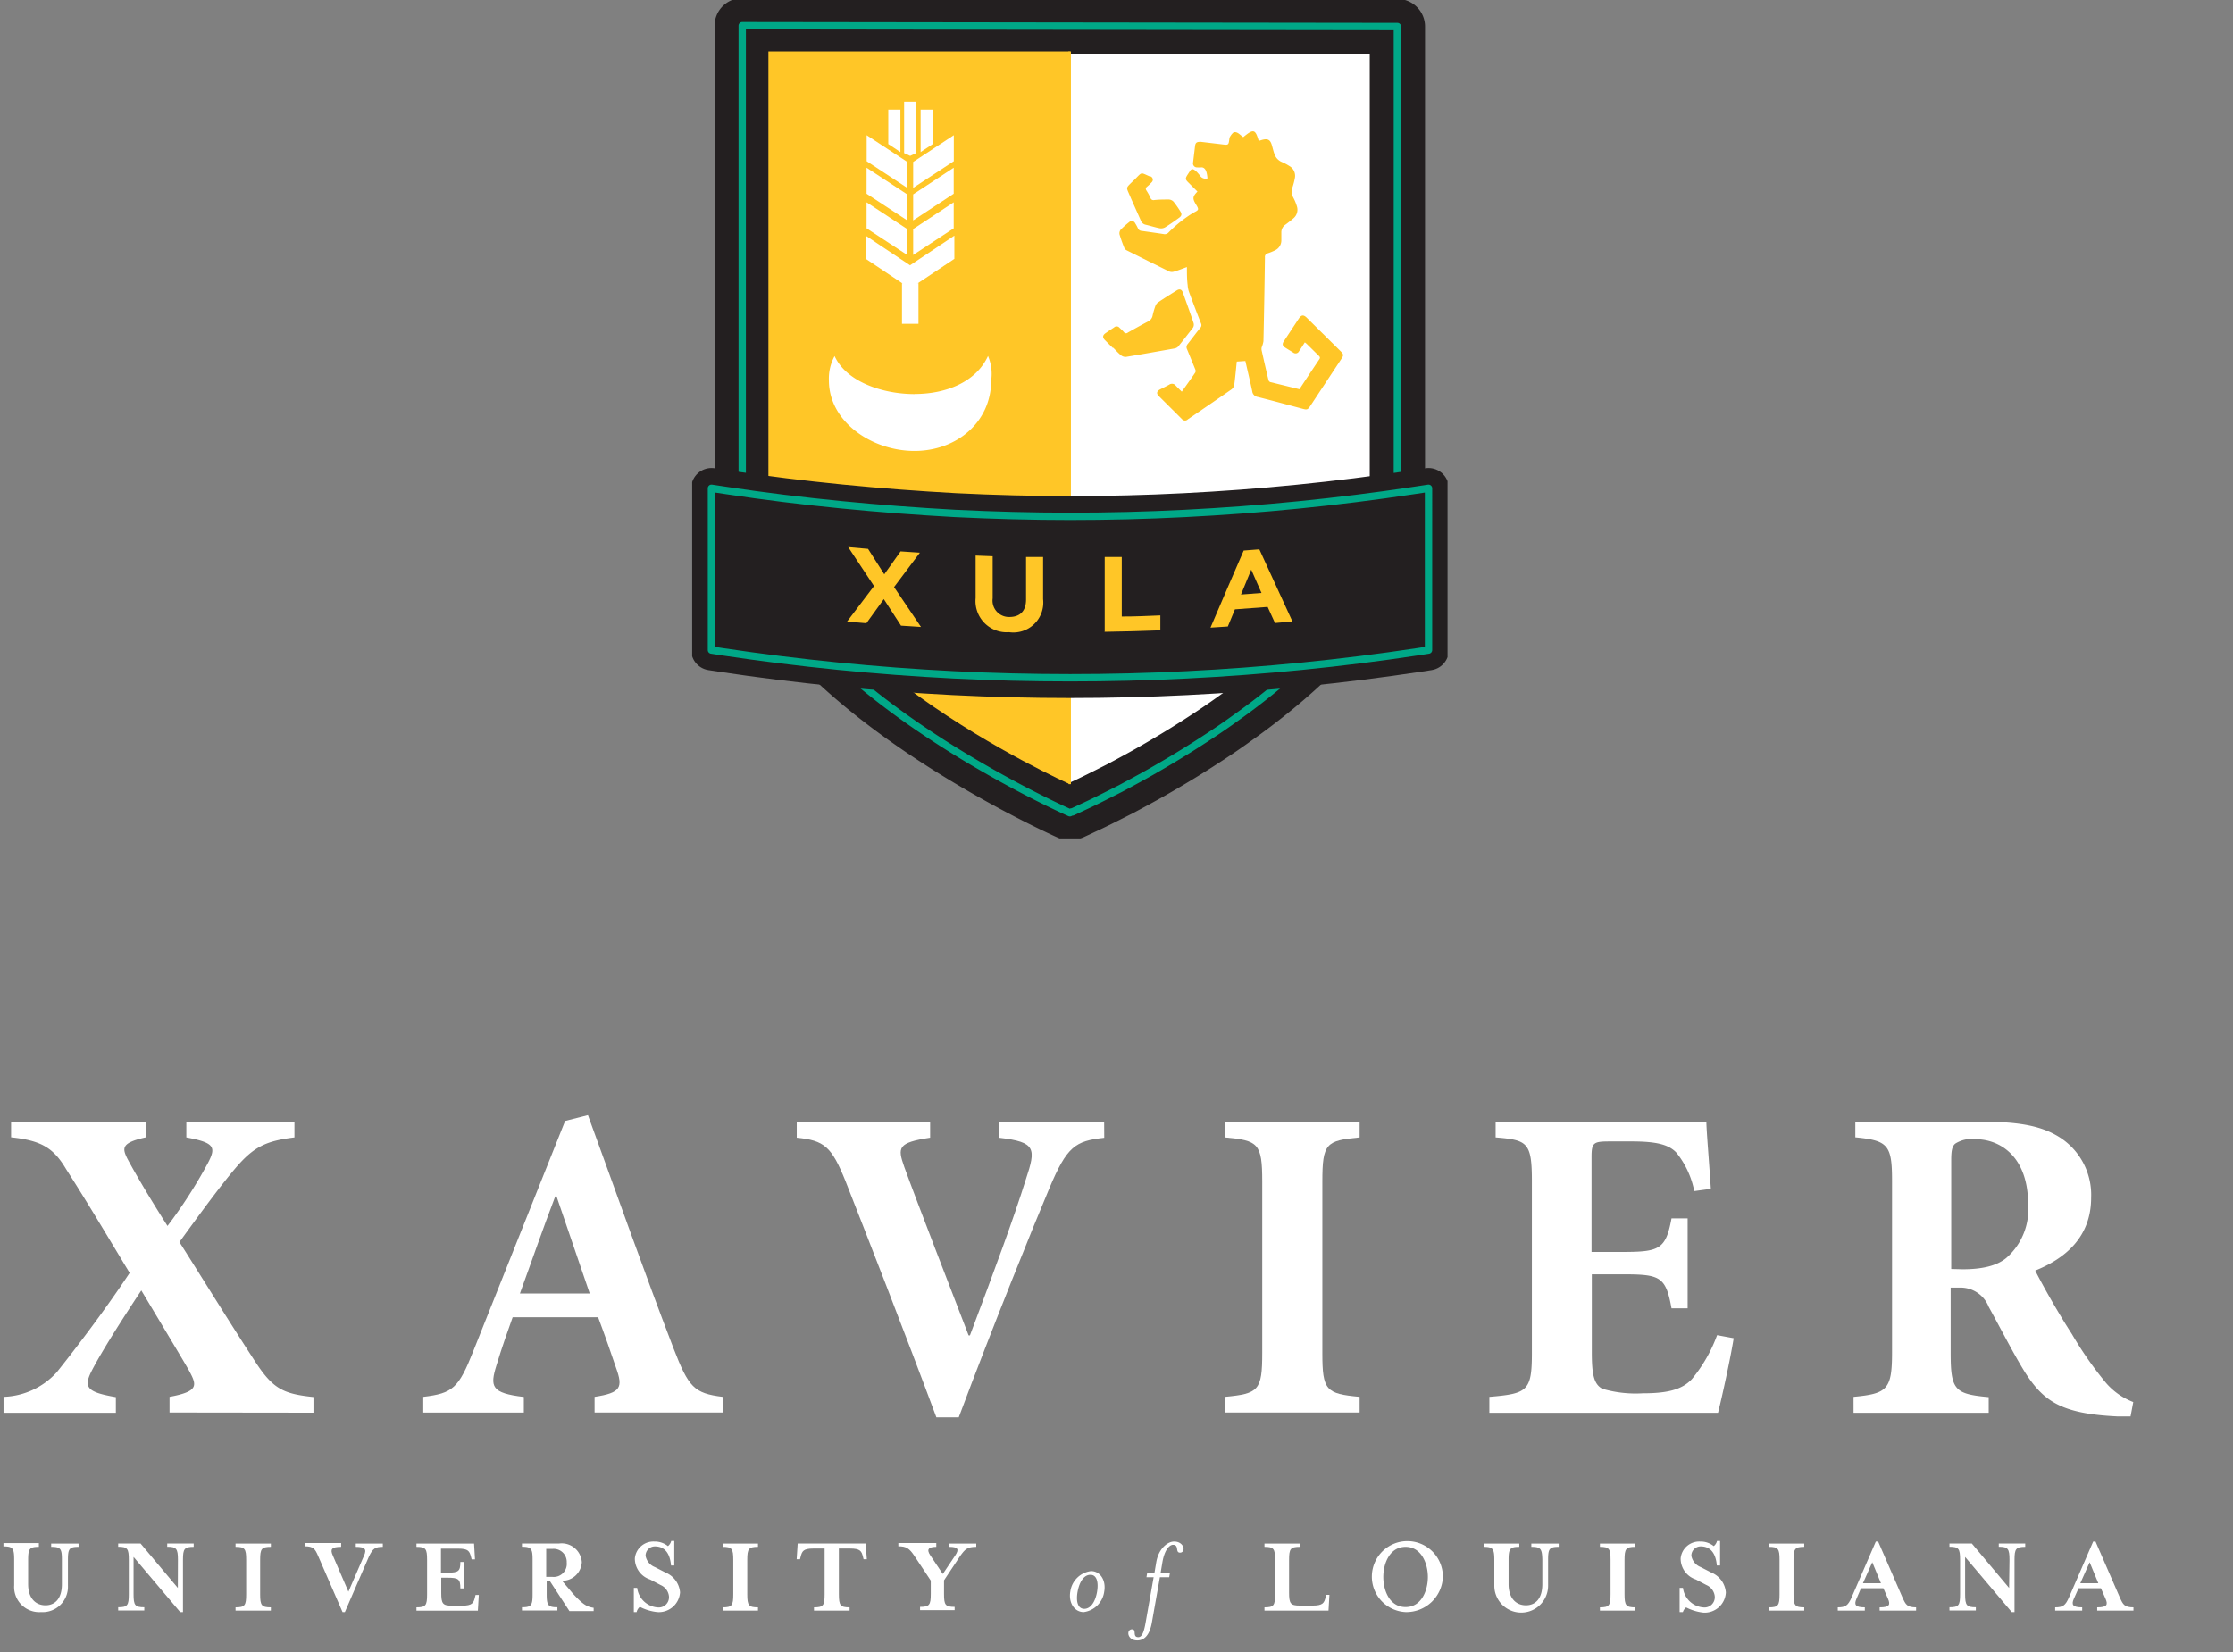 <svg id="Layer_1" data-name="Layer 1" xmlns="http://www.w3.org/2000/svg" xmlns:xlink="http://www.w3.org/1999/xlink" viewBox="0 0 239.57 177.32"><rect x="0" y="0" width="239.57" height="177.32" fill="#808080" stroke="none"/><defs><style>.cls-1,.cls-10,.cls-4,.cls-5,.cls-7,.cls-9{fill:none;}.cls-2{fill:#fff;}.cls-3{clip-path:url(#clip-path);}.cls-4,.cls-9{stroke:#231f20;}.cls-10,.cls-4,.cls-5,.cls-9{stroke-linejoin:round;}.cls-4{stroke-width:5.93px;}.cls-10,.cls-5{stroke:#00a887;stroke-width:0.79px;}.cls-6{fill:#ffc627;}.cls-7{stroke:#ffc627;stroke-miterlimit:10;stroke-width:0.25px;}.cls-8{fill:#231f20;}.cls-10,.cls-9{stroke-linecap:round;}.cls-9{stroke-width:4.35px;}</style><clipPath id="clip-path"><rect class="cls-1" x="74.26" width="81.04" height="89.97"/></clipPath></defs><title>primary-logo-reverse</title><path class="cls-2" d="M18.19,151.58V149.9c3.17-.58,2.93-1.25,2.11-2.78-.48-.86-1.58-2.69-5.14-8.64-2.26,3.41-4.22,6.53-5.23,8.45s-.72,2.45,2.5,3v1.68H.38V149.9a8.05,8.05,0,0,0,5.71-2.64c1.73-2.16,5.09-6.53,7.82-10.66-2.3-3.79-4.27-7.15-6.82-11.14-1.34-2.26-2.64-3.07-5.9-3.41v-1.68H15.65v1.68c-2.64.58-2.54,1.15-2,2.26.82,1.54,2.3,4.08,4.32,7.25a51.8,51.8,0,0,0,4.32-6.72c.91-1.73.77-2.21-2.3-2.78v-1.68H31.59v1.68c-3.07.38-4.37,1-6.34,3.31-1.63,1.92-3.7,4.75-6,7.92,2.83,4.46,5.18,8.3,8,12.63,2,3.12,3.07,3.65,6.38,4v1.68Z"/><path class="cls-2" d="M63.79,151.58V149.9c2.83-.43,3.07-1,2.3-3.12-.48-1.44-1.2-3.5-1.92-5.42H55c-.53,1.49-1.15,3.22-1.73,5.14-.72,2.3-.58,3,2.93,3.41v1.68H45.41V149.9c3.17-.38,3.79-.91,5.38-4.94l9.84-24.67,2.45-.62c3.07,8.4,6,16.75,9.17,25,1.63,4.22,2.21,4.85,5.28,5.23v1.68Zm-4.08-23.19h-.14c-1.34,3.5-2.54,7-3.79,10.42h7.49Z"/><path class="cls-2" d="M118.47,122.1c-3.12.34-4,.91-5.91,5.47-1.58,3.74-6,14.64-9.7,24.53h-2.4c-3.26-8.78-7.78-20.35-9.75-25.35-1.49-3.7-2.26-4.37-5.23-4.66v-1.73H99.79v1.73c-3.5.53-3.5,1.06-2.78,3.12,1.39,3.84,5.18,13.59,6.91,18.1h.14c2.64-7,4.7-12.58,6-16.75,1.1-3.31,1.1-4-2.83-4.46v-1.73h11.23Z"/><path class="cls-2" d="M131.42,151.58V149.9c3.6-.34,4-.67,4-4.7V126.81c0-4.13-.43-4.42-4-4.75v-1.68h14.45v1.68c-3.6.34-4,.62-4,4.75v18.39c0,4,.38,4.37,4,4.7v1.68Z"/><path class="cls-2" d="M186,143.61c-.34,2.16-1.3,6.53-1.68,8H159.79V149.9c4.08-.34,4.56-.62,4.56-4.7V126.76c0-4.18-.48-4.42-3.89-4.7v-1.68h22.61c0,.86.29,4.22.48,7.2l-1.78.24a9.46,9.46,0,0,0-1.92-4.13c-.82-.86-2.11-1.2-4.8-1.2h-2.3c-1.78,0-2,.1-2,1.68v10.18H174c4,0,4.71-.24,5.33-3.6h1.73v9.65h-1.73c-.62-3.46-1.25-3.65-5.33-3.65h-3.22v8.35c0,2.3.19,3.46,1.15,3.94a12.68,12.68,0,0,0,4.32.48c2.5,0,4.18-.34,5.28-1.54a16,16,0,0,0,2.69-4.7Z"/><path class="cls-2" d="M228.58,152c-.29,0-.82,0-1.44,0-6-.29-7.87-1.63-9.84-4.66-1.25-2-2.54-4.56-3.94-7.1a3.24,3.24,0,0,0-3.17-2.06h-.91v7c0,4,.43,4.42,4.08,4.75v1.68h-14.5V149.9c3.6-.34,4.13-.77,4.13-4.75V126.71c0-3.84-.43-4.32-3.94-4.66v-1.68h13.49c4.22,0,6.63.48,8.59,1.78a7.33,7.33,0,0,1,3.22,6.38c0,4.22-2.78,6.53-6,7.82.72,1.44,2.5,4.61,3.94,6.82a39.1,39.1,0,0,0,3.65,5.23,7.33,7.33,0,0,0,2.93,2.06Zm-18-15.79c2,0,3.65-.34,4.71-1.25a6.91,6.91,0,0,0,2.3-5.71c0-5.14-3-7-5.66-7a3.24,3.24,0,0,0-2.16.48c-.34.29-.43.77-.43,1.78v11.67Z"/><path class="cls-2" d="M5.49,166v-.35H8.43V166c-1,0-1.14.2-1.14,1.4v2.77A2.72,2.72,0,0,1,4.4,173a2.7,2.7,0,0,1-2.88-2.88v-2.77c0-1.2-.16-1.4-1.15-1.4v-.35h3.8V166c-1,0-1.15.2-1.15,1.4V170c0,1.55.83,2.27,1.86,2.27s1.76-.72,1.76-2.27v-2.64C6.64,166.19,6.5,166,5.49,166Z"/><path class="cls-2" d="M19.09,167.39c0-1.2-.16-1.4-1.15-1.4v-.35h2.84V166c-1,0-1.15.2-1.15,1.4V173h-.3l-5-5.92v4c0,1.2.16,1.4,1.15,1.4v.35H12.68v-.35c1,0,1.14-.2,1.14-1.4v-3.69c0-1.2-.14-1.4-1.14-1.4v-.35h2.4l4,4.77Z"/><path class="cls-2" d="M25.27,172.84v-.35c1,0,1.14-.2,1.14-1.4v-3.69c0-1.2-.14-1.4-1.14-1.4v-.35h3.79V166c-1,0-1.15.2-1.15,1.4v3.69c0,1.2.16,1.4,1.15,1.4v.35Z"/><path class="cls-2" d="M39.6,167,37,173h-.25l-2.61-6c-.34-.78-.5-1.06-1.46-1.06v-.35H36.6V166c-1.06,0-1.18.28-.9.91l1.68,3.9,1.69-3.9c.28-.65.1-.91-.9-.91v-.35h2.9V166C40.24,166,40,166.19,39.6,167Z"/><path class="cls-2" d="M44.68,172.49c1,0,1.14-.2,1.14-1.4v-3.69c0-1.2-.14-1.4-1.14-1.4v-.35h6.18l.1,1.69H50.6l-.06-.24c-.17-.64-.29-.91-1.39-.91H47.31v2.58H48c1.2,0,1.39-.16,1.39-1.15h.35v2.84h-.35c0-1-.19-1.15-1.39-1.15h-.66v1.6c0,1.2.16,1.4,1.15,1.4h1.08c1.1,0,1.24-.28,1.39-.91l.06-.24h.35l-.1,1.69H44.68Z"/><path class="cls-2" d="M61.45,171c1.06,1.16,1.51,1.44,2.24,1.54v.35h-2.6L59,169.68h-.35v1.4c0,1.2.16,1.4,1.15,1.4v.35H56v-.35c1,0,1.14-.2,1.14-1.4v-3.69c0-1.2-.14-1.4-1.14-1.4v-.35h4a2.16,2.16,0,0,1,2.42,2,2.1,2.1,0,0,1-2.12,2Zm-.65-3.29a1.4,1.4,0,0,0-1.54-1.49h-.66v3h.66A1.4,1.4,0,0,0,60.8,167.67Z"/><path class="cls-2" d="M68.3,173H68V170.4h.36a2.39,2.39,0,0,0,2.21,2.1,1.1,1.1,0,0,0,1.2-1.19,1.48,1.48,0,0,0-.89-1.21l-1.14-.6a2.36,2.36,0,0,1-1.63-2.27,2,2,0,0,1,2.09-1.8,2.24,2.24,0,0,1,1.46.49,1,1,0,0,0,.35-.55h.33V168h-.35c-.08-1-.47-2.05-1.73-2.05a1,1,0,0,0-1,1,1.6,1.6,0,0,0,1,1.22l1.15.59a2.52,2.52,0,0,1,1.55,2.12A2.28,2.28,0,0,1,70.52,173a5.33,5.33,0,0,1-1.87-.56A1,1,0,0,0,68.3,173Z"/><path class="cls-2" d="M77.53,172.84v-.35c1,0,1.14-.2,1.14-1.4v-3.69c0-1.2-.14-1.4-1.14-1.4v-.35h3.79V166c-1,0-1.15.2-1.15,1.4v3.69c0,1.2.16,1.4,1.15,1.4v.35Z"/><path class="cls-2" d="M93,167.33h-.35l-.06-.24c-.16-.64-.29-.91-1.39-.91H90v4.91c0,1.2.16,1.4,1.15,1.4v.35H87.33v-.35c1,0,1.14-.2,1.14-1.4v-4.91h-1.2c-1.09,0-1.22.28-1.38.91l-.06.24h-.36l.11-1.69h7.29Z"/><path class="cls-2" d="M103,167l-1.72,2.59v1.45c0,1.2.14,1.4,1.14,1.4v.35H98.71v-.35c1,0,1.15-.2,1.15-1.4v-1.42L98.12,167c-.56-.85-.89-1.06-1.74-1.06v-.35h4.07V166c-.84,0-1.07.28-.64.91l1.34,2,1.34-2c.43-.65.3-.91-.65-.91v-.35h2.9V166C103.76,166,103.53,166.26,103,167Z"/><path class="cls-2" d="M116.27,173c-1,0-1.65-1-1.44-2.21a2.56,2.56,0,0,1,2.22-2.19c1,0,1.63,1,1.42,2.19A2.56,2.56,0,0,1,116.27,173Zm.71-4c-.72,0-1.19.82-1.37,1.82s0,1.83.72,1.83,1.2-.83,1.37-1.83S117.68,169,117,169Z"/><path class="cls-2" d="M123,169.26l.07-.42h.78l.2-1.19c.24-1.43,1.19-2.22,1.92-2.22s1.08.53,1,.89a.36.36,0,0,1-.38.3c-.52,0-.06-.84-.74-.84-.37,0-.91.52-1.14,1.87l-.2,1.19h1l-.07.42h-1l-.86,4.86c-.25,1.42-.86,1.92-1.57,1.92s-1-.5-.95-.85a.38.38,0,0,1,.4-.34c.52,0,0,.84.66.84.36,0,.59-.42.79-1.57l.86-4.86Z"/><path class="cls-2" d="M135.66,166v-.35h3.79V166c-1,0-1.15.2-1.15,1.4v3.5c0,1.2.16,1.4,1.15,1.4h1.38c1.1,0,1.24-.28,1.39-.91l.06-.24h.35l-.1,1.69h-6.87v-.35c1,0,1.14-.2,1.14-1.4v-3.69C136.8,166.19,136.65,166,135.66,166Z"/><path class="cls-2" d="M150.8,173a3.81,3.81,0,1,1,4-3.8A3.92,3.92,0,0,1,150.8,173Zm0-7c-1.7,0-2.39,1.77-2.39,3.23s.68,3.23,2.39,3.23,2.39-1.78,2.39-3.23S152.49,166,150.8,166Z"/><path class="cls-2" d="M164.29,166v-.35h2.94V166c-1,0-1.14.2-1.14,1.4v2.77a2.88,2.88,0,0,1-5.77,0v-2.77c0-1.2-.16-1.4-1.15-1.4v-.35H163V166c-1,0-1.15.2-1.15,1.4V170c0,1.55.83,2.27,1.86,2.27s1.76-.72,1.76-2.27v-2.64C165.44,166.19,165.29,166,164.29,166Z"/><path class="cls-2" d="M171.65,172.84v-.35c1,0,1.14-.2,1.14-1.4v-3.69c0-1.2-.14-1.4-1.14-1.4v-.35h3.79V166c-1,0-1.15.2-1.15,1.4v3.69c0,1.2.16,1.4,1.15,1.4v.35Z"/><path class="cls-2" d="M180.55,173h-.35V170.4h.36a2.39,2.39,0,0,0,2.21,2.1,1.1,1.1,0,0,0,1.2-1.19,1.48,1.48,0,0,0-.89-1.21l-1.14-.6a2.36,2.36,0,0,1-1.63-2.27,2,2,0,0,1,2.09-1.8,2.24,2.24,0,0,1,1.46.49,1,1,0,0,0,.35-.55h.33V168h-.35c-.08-1-.47-2.05-1.73-2.05a1,1,0,0,0-1,1,1.6,1.6,0,0,0,1,1.22l1.15.59a2.52,2.52,0,0,1,1.55,2.12,2.28,2.28,0,0,1-2.39,2.18,5.33,5.33,0,0,1-1.87-.56A1,1,0,0,0,180.55,173Z"/><path class="cls-2" d="M189.78,172.84v-.35c1,0,1.14-.2,1.14-1.4v-3.69c0-1.2-.14-1.4-1.14-1.4v-.35h3.79V166c-1,0-1.15.2-1.15,1.4v3.69c0,1.2.16,1.4,1.15,1.4v.35Z"/><path class="cls-2" d="M199.17,171.58c-.28.65-.1.91.9.91v.35h-2.9v-.35c.83,0,1.1-.2,1.48-1.06l2.6-6h.25l2.61,6c.34.77.5,1.06,1.46,1.06v.35h-3.91v-.35c1.06,0,1.17-.28.9-.91l-.5-1.14h-2.4Zm1.7-3.93-1,2.25h1.93Z"/><path class="cls-2" d="M215.59,167.39c0-1.2-.16-1.4-1.15-1.4v-.35h2.84V166c-1,0-1.15.2-1.15,1.4V173h-.3l-5-5.92v4c0,1.2.16,1.4,1.15,1.4v.35h-2.83v-.35c1,0,1.14-.2,1.14-1.4v-3.69c0-1.2-.14-1.4-1.14-1.4v-.35h2.4l4,4.77Z"/><path class="cls-2" d="M222.49,171.58c-.28.65-.1.91.9.91v.35h-2.9v-.35c.83,0,1.1-.2,1.48-1.06l2.6-6h.25l2.61,6c.34.77.5,1.06,1.46,1.06v.35H225v-.35c1.06,0,1.17-.28.9-.91l-.5-1.14H223Zm1.7-3.93-1,2.25h1.93Z"/><g id="Artwork_8" data-name="Artwork 8"><g class="cls-3"><g class="cls-3"><path class="cls-2" d="M79.63,2.76v50c0,19,35.15,34.46,35.15,34.46l.19-.09.09,0,.9-.42.21-.1c1-.45,2.36-1.14,4.06-2h0c1-.54,2.15-1.15,3.34-1.83s2.27-1.32,3.47-2.06c.94-.58,1.89-1.19,2.86-1.83s1.81-1.22,2.72-1.88h0q1.24-.88,2.47-1.83t2.38-1.92q1.06-.89,2.08-1.83c.73-.67,1.43-1.35,2.11-2.05s1.15-1.21,1.69-1.83,1-1.24,1.53-1.87.9-1.21,1.31-1.83a20,20,0,0,0,3.73-11v-50Z"/><path class="cls-4" d="M79.63,2.76v50c0,19,35.15,34.46,35.15,34.46l.19-.09.09,0,.9-.42.21-.1c1-.45,2.36-1.14,4.06-2h0c1-.54,2.15-1.15,3.34-1.83s2.27-1.32,3.47-2.06c.94-.58,1.89-1.19,2.86-1.83s1.81-1.22,2.72-1.88h0q1.24-.88,2.47-1.83t2.38-1.92q1.06-.89,2.08-1.83c.73-.67,1.43-1.35,2.11-2.05s1.15-1.21,1.69-1.83,1-1.24,1.53-1.87.9-1.21,1.31-1.83a20,20,0,0,0,3.73-11v-50Z"/><path class="cls-5" d="M79.63,2.76v50c0,19,35.15,34.46,35.15,34.46l.19-.09.09,0,.9-.42.21-.1c1-.45,2.36-1.14,4.06-2h0c1-.54,2.15-1.15,3.34-1.83s2.27-1.32,3.47-2.06c.94-.58,1.89-1.19,2.86-1.83s1.81-1.22,2.72-1.88h0q1.24-.88,2.47-1.83t2.38-1.92q1.06-.89,2.08-1.83c.73-.67,1.43-1.35,2.11-2.05s1.15-1.21,1.69-1.83,1-1.24,1.53-1.87.9-1.21,1.31-1.83a20,20,0,0,0,3.73-11v-50Z"/><path class="cls-6" d="M114.77,5.51V84.15S82.44,69.78,82.44,52.06V5.51Z"/><line class="cls-7" x1="114.77" y1="5.51" x2="114.77" y2="84.15"/><path class="cls-8" d="M78,52.65c8.08,1.22,16.32,2,24.5,2.45,4.08.2,8.22.31,12.3.31s8.22-.1,12.3-.31c8.17-.41,16.41-1.23,24.5-2.45l1.66-.25V69.76l-1.17.18c-8.19,1.24-16.54,2.07-24.82,2.48-4.13.21-8.33.31-12.46.31s-8.33-.1-12.46-.31C94,72,85.69,71.17,77.5,69.94l-1.17-.18V52.4Z"/><path class="cls-9" d="M78,52.65c8.08,1.22,16.32,2,24.5,2.45,4.08.2,8.22.31,12.3.31s8.22-.1,12.3-.31c8.17-.41,16.41-1.23,24.5-2.45l1.66-.25V69.76l-1.17.18c-8.19,1.24-16.54,2.07-24.82,2.48-4.13.21-8.33.31-12.46.31s-8.33-.1-12.46-.31C94,72,85.69,71.17,77.5,69.94l-1.17-.18V52.4Z"/><path class="cls-10" d="M78,52.65c8.08,1.22,16.32,2,24.5,2.45,4.08.2,8.22.31,12.3.31s8.22-.1,12.3-.31c8.17-.41,16.41-1.23,24.5-2.45l1.66-.25V69.76l-1.17.18c-8.19,1.24-16.54,2.07-24.82,2.48-4.13.21-8.33.31-12.46.31s-8.33-.1-12.46-.31C94,72,85.69,71.17,77.5,69.94l-1.17-.18V52.4Z"/><path class="cls-6" d="M96.68,67.16l-1.86-2.87-1.87,2.59-2.07-.18,2.89-3.81L91,58.71l2.13.19,1.74,2.73,1.75-2.46,2.07.14L95.92,63l2.89,4.28-2.13-.14"/><path class="cls-6" d="M108.27,67.84a3.35,3.35,0,0,1-3.6-3.66c0-1.82,0-2.74,0-4.56l1.83.07v4.52a1.76,1.76,0,0,0,1.79,2c1.12,0,1.79-.61,1.79-1.88V59.77l1.83,0V64.3a3.21,3.21,0,0,1-3.65,3.54"/><path class="cls-6" d="M118.52,67.77v-8l1.83,0v6.39c1.66,0,2.49-.06,4.14-.12v1.6c-2.39.09-3.58.12-6,.16"/><path class="cls-6" d="M136.79,66.86,136,65.13l-3.51.26-.76,1.84-1.86.12c1.42-3.3,2.13-5,3.56-8.27l1.68-.13,3.55,7.74-1.91.17m-2.51-5.73-1.1,2.67,2.2-.17-1.1-2.5"/><path class="cls-2" d="M98.12,42.29c-3.35,0-7.29-1.27-8.58-4.08a5,5,0,0,0-.61,2.62c0,4.46,4.64,7.56,9.18,7.56s8.23-3.1,8.23-7.56A4.92,4.92,0,0,0,106,38.2c-1.29,2.81-4.52,4.08-7.86,4.08"/><polygon class="cls-2" points="97.33 27.36 92.97 24.5 92.97 21.71 97.33 24.58 97.33 27.36"/><polygon class="cls-2" points="102.32 21.71 97.97 24.58 97.97 27.36 102.32 24.5 102.32 21.71"/><polygon class="cls-2" points="97.33 23.65 92.97 20.79 92.97 18 97.33 20.86 97.33 23.65"/><polygon class="cls-2" points="102.32 18 97.97 20.86 97.97 23.65 102.32 20.79 102.32 18"/><polygon class="cls-2" points="97.33 20.16 92.98 17.3 92.98 14.51 97.33 17.37 97.33 20.16"/><polygon class="cls-2" points="102.33 14.51 97.97 17.38 97.97 20.16 102.33 17.3 102.33 14.51"/><polygon class="cls-2" points="102.39 25.29 102.39 27.78 97.65 30.94 97.65 30.97 92.92 27.8 92.92 25.32 97.65 28.48 97.65 28.46 102.39 25.29"/><rect class="cls-2" x="96.77" y="30.39" width="1.77" height="4.36"/><polygon class="cls-2" points="98.29 10.91 98.29 16.43 97.65 16.73 97 16.43 97 10.91 98.29 10.91"/><polygon class="cls-2" points="100.07 11.77 100.07 15.46 98.77 16.32 98.77 11.77 100.07 11.77"/><polygon class="cls-2" points="95.3 11.77 95.3 15.46 96.6 16.32 96.6 11.77 95.3 11.77"/><path class="cls-6" d="M135.05,15.15c-.37-1.3-.56-1.35-1.67-.43l-.41-.33c-.2-.16-.46-.29-.68-.14a1.85,1.85,0,0,0-.39.55s0,0,0,.06c-.09.72-.09.72-.8.63l-2.27-.27c-.42,0-.57.06-.62.47-.07.58-.14,1.17-.21,1.75a.43.43,0,0,0,.35.52,4.36,4.36,0,0,0,.59,0c.49.05.56.72.61,1.18a.7.7,0,0,1-.73-.19,4.58,4.58,0,0,0-.41-.49c-.27-.25-.51-.46-.72-.14l-.3.46c-.23.37-.22.48.08.78l1,1c-.51.52-.55.73-.18,1.34s.35.62-.24.92a13.85,13.85,0,0,0-2.7,2.15.54.54,0,0,1-.5.15c-.78-.12-1.57-.23-2.35-.34a.45.45,0,0,1-.42-.29,4.32,4.32,0,0,0-.29-.53.4.4,0,0,0-.65-.12,9.58,9.58,0,0,0-.9.8.63.63,0,0,0-.13.51,15.05,15.05,0,0,0,.51,1.44.55.55,0,0,0,.25.27q2.29,1.15,4.59,2.28a.8.8,0,0,0,.52,0c.45-.13.88-.31,1.36-.48,0,.67,0,1.31.08,1.94a2.7,2.7,0,0,0,.15.74q.62,1.69,1.28,3.36a.42.42,0,0,1-.08.49c-.46.56-.89,1.15-1.34,1.72a.5.5,0,0,0-.08.56q.45,1.09.89,2.18a.41.41,0,0,1,0,.32c-.46.68-.94,1.35-1.45,2.06-.24-.23-.45-.44-.65-.65a.51.51,0,0,0-.7-.1c-.32.18-.66.34-1,.52s-.39.43-.13.69L126.83,45a.42.42,0,0,0,.61,0c1.57-1.07,3.14-2.14,4.69-3.22a.79.79,0,0,0,.29-.49c.11-.82.18-1.64.27-2.49l.92-.06c.25,1.1.51,2.17.74,3.26a.69.69,0,0,0,.59.6c1.63.41,3.24.85,4.86,1.28.42.11.52.07.76-.29l3.38-5.12c.22-.34.21-.46-.08-.75l-3.67-3.63c-.34-.33-.57-.31-.84.09l-1.61,2.44c-.19.28-.16.48.11.66s.6.37.9.56a.41.41,0,0,0,.62-.15c.21-.3.4-.61.62-.95.09.07.16.12.22.18l1.28,1.26c.12.12.17.21.05.38-.71,1.06-1.41,2.12-2.13,3.21L136.27,41a.33.33,0,0,1-.18-.22q-.38-1.58-.73-3.17a.76.76,0,0,1,0-.33,3,3,0,0,0,.19-.66q.1-4.51.16-9a.39.39,0,0,1,.31-.44,5.72,5.72,0,0,0,.76-.31,1.17,1.17,0,0,0,.69-1.09c0-.27,0-.53,0-.8a1,1,0,0,1,.45-.88c.28-.21.56-.42.82-.65a1.2,1.2,0,0,0,.39-1.34,4.92,4.92,0,0,0-.38-.91,1.32,1.32,0,0,1-.09-1.08,7.6,7.6,0,0,0,.26-1,1.21,1.21,0,0,0-.6-1.31,5.63,5.63,0,0,0-.79-.42,1.41,1.41,0,0,1-.8-.86c-.11-.3-.18-.61-.27-.92-.17-.62-.44-.77-1.08-.59l-.36.11"/><path class="cls-6" d="M119.41,37.29c.28.28.54.58.85.83a.78.78,0,0,0,.54.18c1.75-.29,3.49-.6,5.23-.91a.69.69,0,0,0,.38-.21c.54-.67,1.06-1.35,1.57-2a.63.63,0,0,0,.08-.5c-.37-1.11-.77-2.21-1.16-3.3-.12-.33-.35-.41-.66-.21-.68.42-1.35.84-2,1.28a.85.85,0,0,0-.29.41,7.7,7.7,0,0,0-.29,1,.88.88,0,0,1-.51.65c-.73.38-1.44.78-2.15,1.18a.28.28,0,0,1-.42-.05c-.15-.18-.33-.33-.5-.5a.4.4,0,0,0-.56,0c-.31.2-.62.41-.92.62s-.33.45-.07.72.59.59.89.88"/><path class="cls-6" d="M121.65,19.34l-.33.32c-.48.48-.48.48-.22,1.07.43,1,.88,2,1.3,2.94a.7.7,0,0,0,.53.45c.51.12,1,.28,1.51.38a.87.87,0,0,0,.57-.11c.5-.31,1-.66,1.46-1,.32-.22.36-.41.15-.73a10.91,10.91,0,0,0-.7-1,.76.76,0,0,0-.5-.25c-.53,0-1.07,0-1.6.06a.33.33,0,0,1-.38-.21,5.92,5.92,0,0,0-.44-.81c-.12-.19-.08-.3.08-.43a4.87,4.87,0,0,0,.47-.45.38.38,0,0,0-.11-.64l-.09,0c-1.06-.45-.76-.51-1.72.44"/></g></g></g></svg>